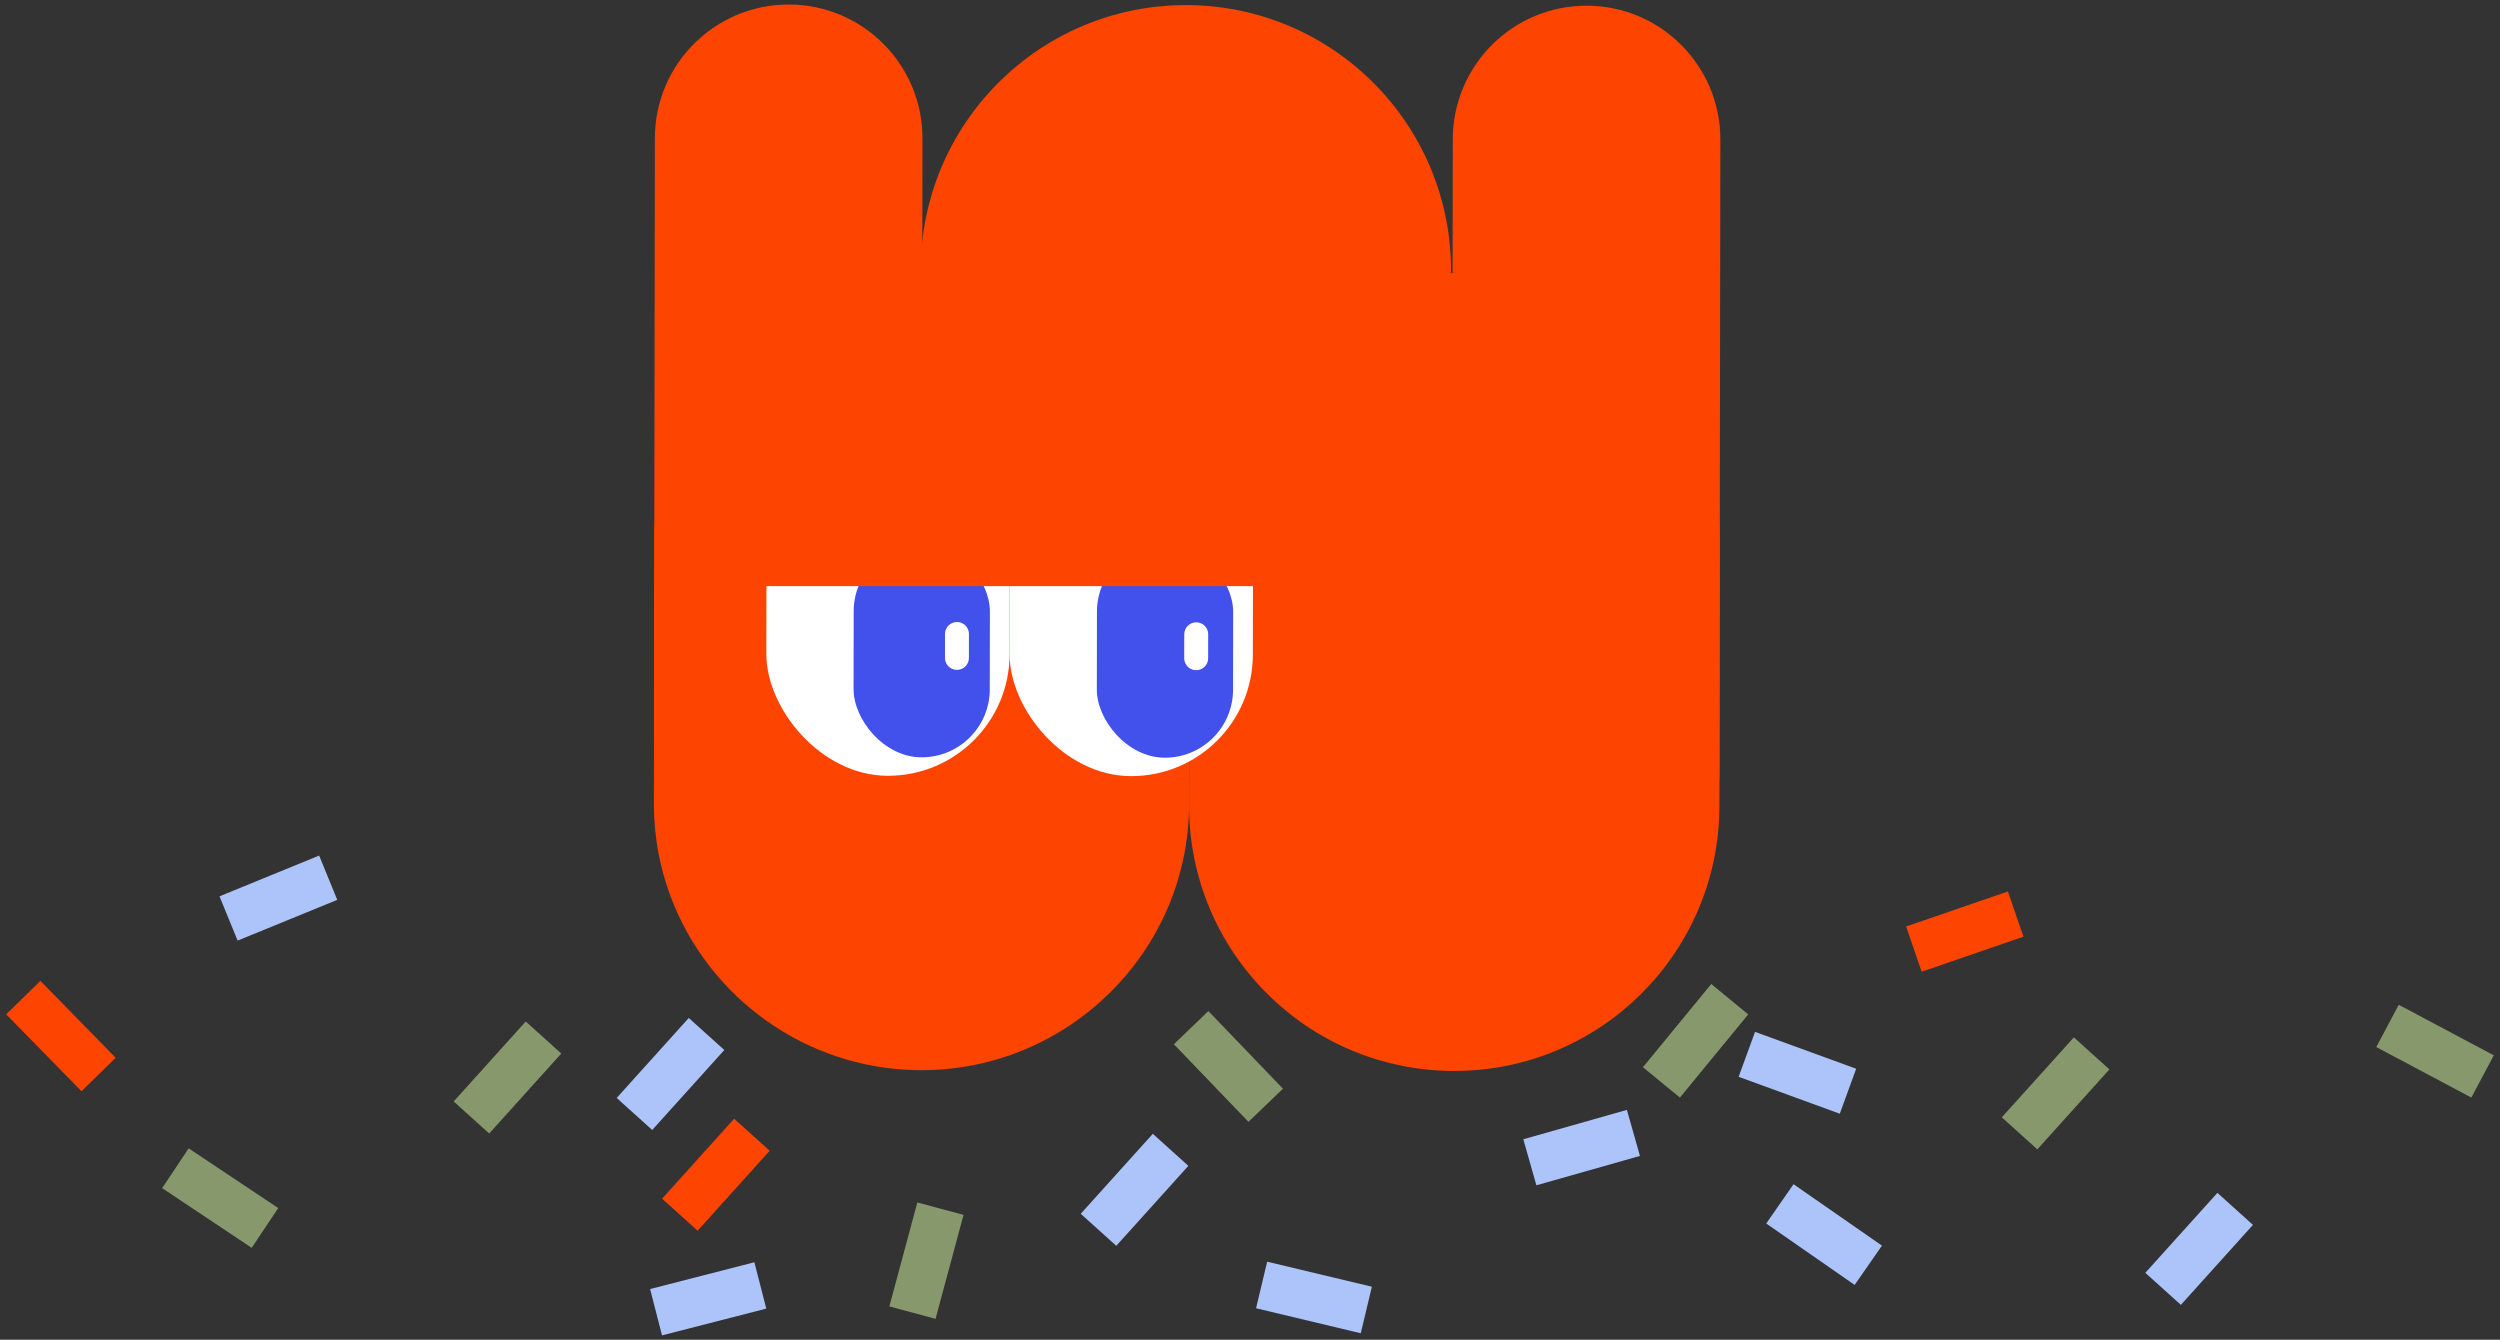 <svg width="209" height="112" viewBox="0 0 209 112" fill="none" xmlns="http://www.w3.org/2000/svg">
<rect x="0" y="0" width="209" height="112" fill="#333333" stroke="none"/>
<path d="M76.972 22.56C76.99 10.318 86.928 0.408 99.171 0.426C111.413 0.444 121.323 10.383 121.305 22.625L121.28 40.114C121.262 52.356 111.323 62.266 99.081 62.249C86.838 62.231 76.928 52.292 76.946 40.05L76.972 22.56Z" fill="#FE4401"/>
<path d="M54.748 11.546C54.757 5.369 59.772 0.369 65.95 0.378C72.127 0.387 77.127 5.402 77.118 11.579L77.041 64.454C77.032 70.631 72.017 75.631 65.84 75.622C59.663 75.613 54.662 70.598 54.671 64.421L54.748 11.546Z" fill="#FE4401"/>
<path d="M54.7 45C54.718 32.701 64.804 22.746 77.102 22.764C89.4 22.782 99.458 32.766 99.44 45.065L99.407 67.231C99.389 79.53 89.303 89.485 77.005 89.467C64.707 89.449 54.649 79.465 54.667 67.166L54.7 45Z" fill="#FE4401"/>
<path d="M121.452 11.643C121.461 5.466 126.476 0.466 132.653 0.475C138.83 0.484 143.831 5.499 143.822 11.676L143.745 64.551C143.736 70.728 138.721 75.728 132.543 75.719C126.366 75.71 121.366 70.695 121.375 64.518L121.452 11.643Z" fill="#FE4401"/>
<path d="M99.44 44.963C99.458 32.721 109.396 22.811 121.639 22.829C133.881 22.847 143.791 32.785 143.773 45.028L143.741 67.398C143.723 79.64 133.784 89.55 121.542 89.532C109.299 89.514 99.389 79.575 99.407 67.333L99.44 44.963Z" fill="#FE4401"/>
<rect x="64.096" y="33.525" width="20.336" height="31.318" rx="10.168" transform="rotate(0.083 64.096 33.525)" fill="white"/>
<rect x="84.434" y="33.553" width="20.336" height="31.318" rx="10.168" transform="rotate(0.083 84.434 33.553)" fill="white"/>
<rect x="71.376" y="45.408" width="11.388" height="17.896" rx="5.694" transform="rotate(0.083 71.376 45.408)" fill="#4351EC"/>
<rect x="91.713" y="45.44" width="11.388" height="17.896" rx="5.694" transform="rotate(0.083 91.713 45.44)" fill="#4351EC"/>
<path d="M80.003 53L80 55" stroke="white" stroke-width="2" stroke-linecap="round"/>
<path d="M100.004 53.027L100.001 55.027" stroke="white" stroke-width="2" stroke-linecap="round"/>
<rect x="0.518" y="84.797" width="4" height="9" transform="rotate(-44.379 0.518 84.797)" fill="#FE4401"/>
<rect x="140.44" y="91.758" width="4" height="9" transform="rotate(-140.605 140.44 91.758)" fill="#87986C"/>
<rect x="63.066" y="105.525" width="4" height="9" transform="rotate(75.597 63.066 105.525)" fill="#ADC4FA"/>
<rect x="208.481" y="88.225" width="4" height="9" transform="rotate(117.991 208.481 88.225)" fill="#87986C"/>
<rect x="173.375" y="86.723" width="4" height="9" transform="rotate(42.029 173.375 86.723)" fill="#87986C"/>
<rect x="185.375" y="99.723" width="4" height="9" transform="rotate(42.029 185.375 99.723)" fill="#ADC4FA"/>
<rect x="43.952" y="85.397" width="4" height="9" transform="rotate(42.029 43.952 85.397)" fill="#87986C"/>
<rect x="57.58" y="85.103" width="4" height="9" transform="rotate(42.029 57.58 85.103)" fill="#ADC4FA"/>
<rect x="76.689" y="100.525" width="4" height="9" transform="rotate(15.068 76.689 100.525)" fill="#87986C"/>
<rect x="147.657" y="102.285" width="4" height="9" transform="rotate(-55.214 147.657 102.285)" fill="#ADC4FA"/>
<rect x="167.86" y="74.525" width="4" height="9" transform="rotate(71.022 167.86 74.525)" fill="#FE4401"/>
<rect x="136.008" y="92.787" width="4" height="9" transform="rotate(74.165 136.008 92.787)" fill="#ADC4FA"/>
<rect x="155.176" y="89.348" width="4" height="9" transform="rotate(110.042 155.176 89.348)" fill="#ADC4FA"/>
<rect x="96.375" y="94.787" width="4" height="9" transform="rotate(42.029 96.375 94.787)" fill="#ADC4FA"/>
<rect x="105.006" y="109.369" width="4" height="9" transform="rotate(-76.563 105.006 109.369)" fill="#ADC4FA"/>
<rect x="98.136" y="87.297" width="4" height="9" transform="rotate(-43.86 98.136 87.297)" fill="#87986C"/>
<rect x="13.555" y="99.328" width="4" height="9" transform="rotate(-56.306 13.555 99.328)" fill="#87986C"/>
<rect x="61.375" y="93.525" width="4" height="9" transform="rotate(42.029 61.375 93.525)" fill="#FE4401"/>
<rect x="26.68" y="71.525" width="4" height="9" transform="rotate(67.757 26.68 71.525)" fill="#ADC4FA"/>
<rect x="62" y="32" width="47" height="17" fill="#FE4401"/>
</svg>
